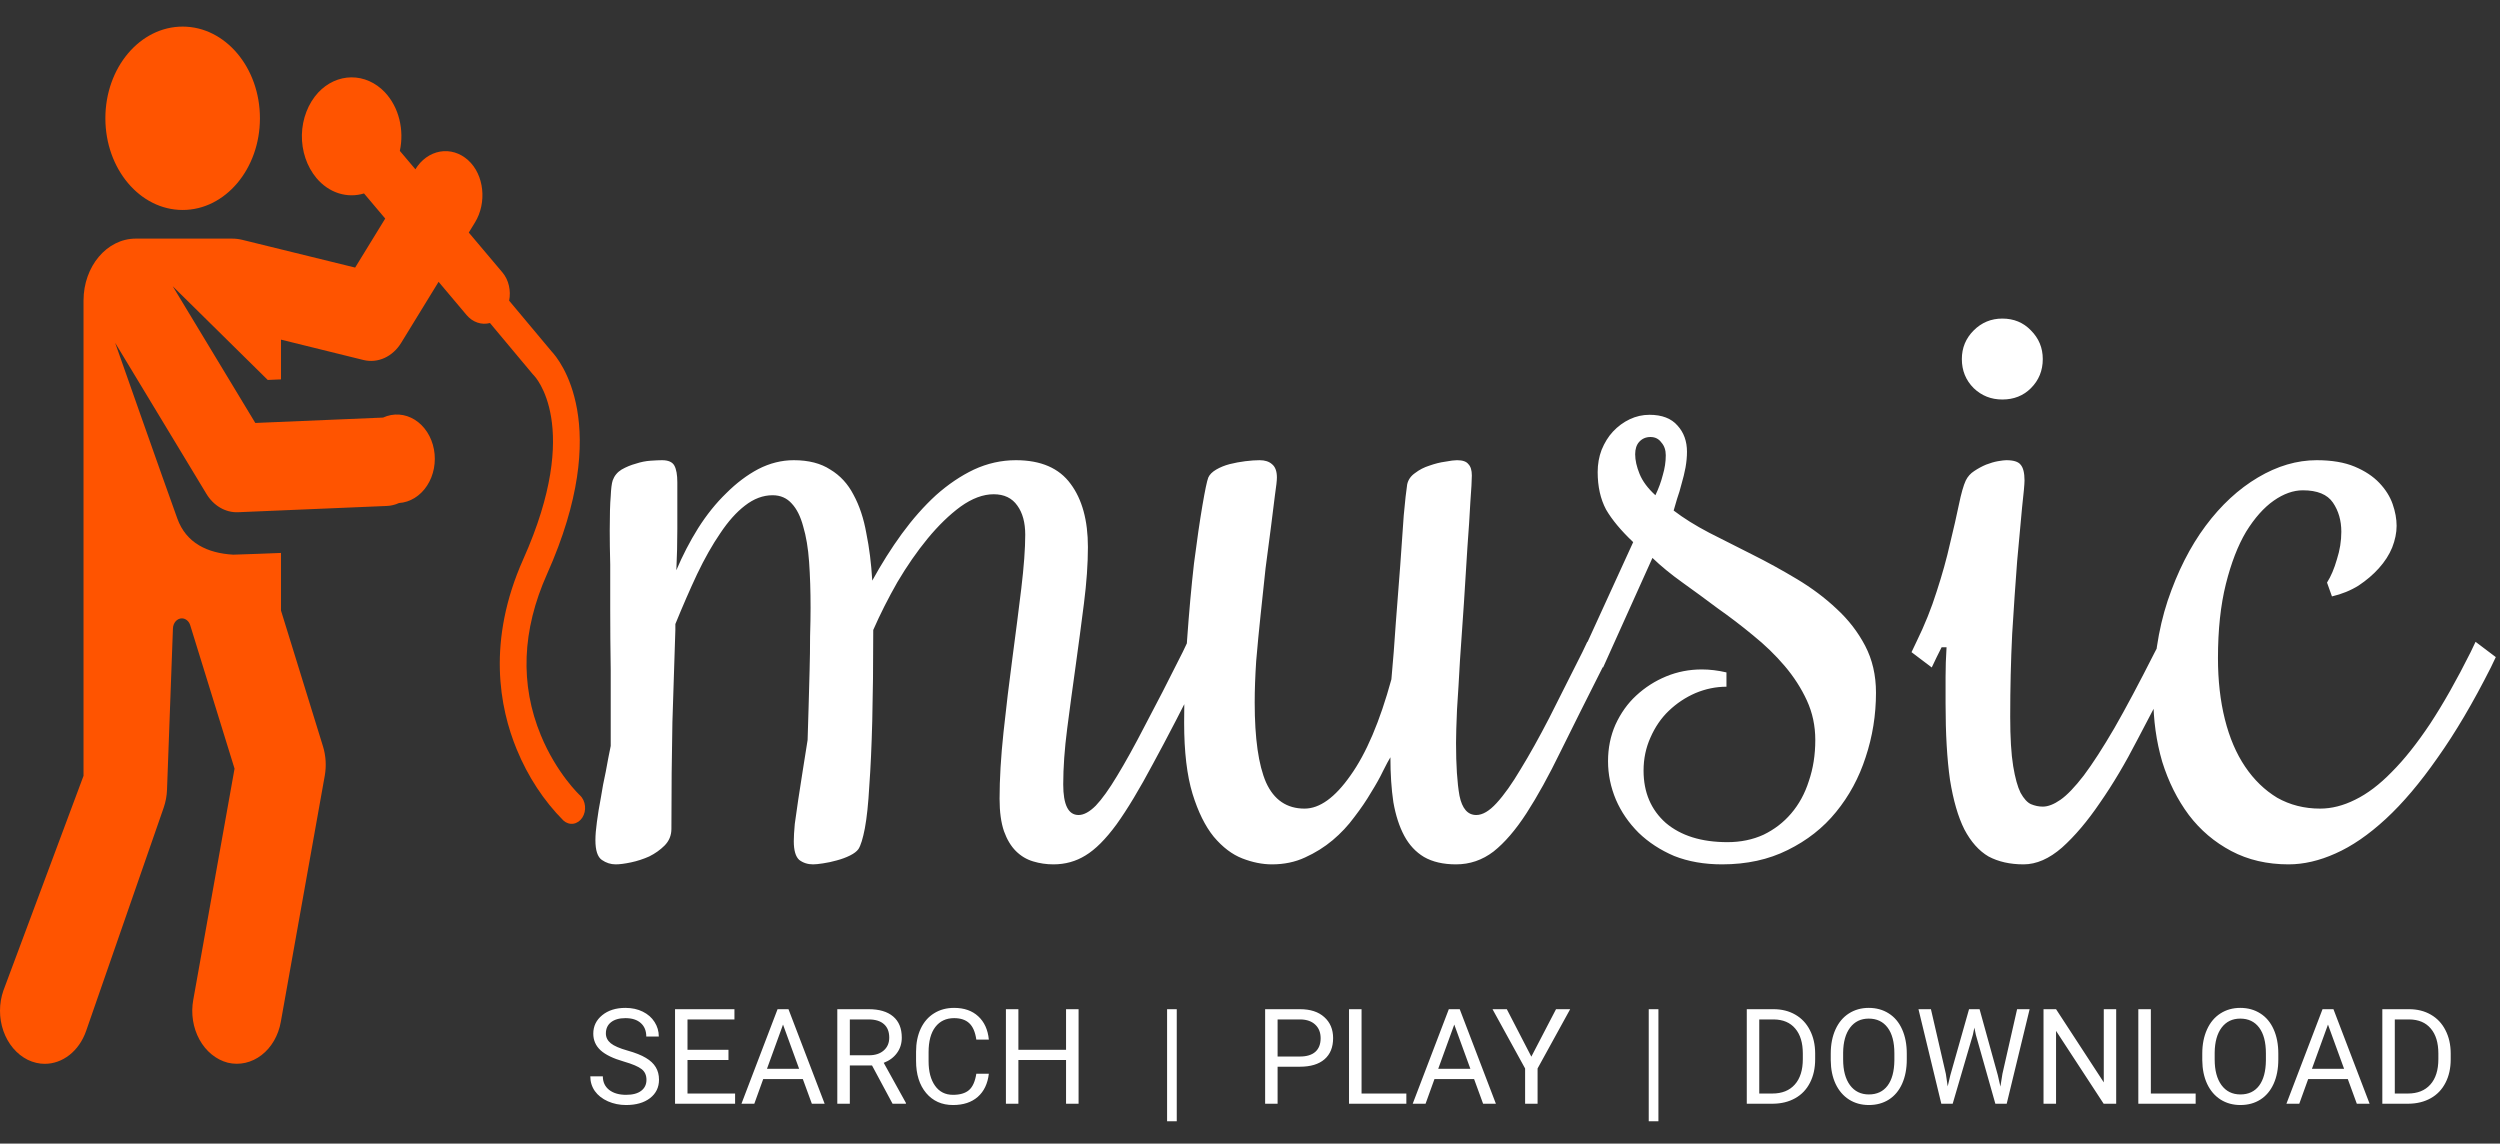 <svg width="188" height="86" viewBox="0 0 188 86" fill="none" xmlns="http://www.w3.org/2000/svg">
<rect x="0" y="0" width="188" height="86" fill="#333333" stroke="none"/>
<path d="M13.736 2C16.944 2 19.547 5.086 19.547 8.893C19.547 12.701 16.944 15.79 13.736 15.79C10.525 15.79 7.924 12.701 7.924 8.893C7.924 5.086 10.525 2 13.736 2ZM43.784 61.492C43.703 61.615 43.603 61.718 43.488 61.796C43.373 61.873 43.246 61.923 43.114 61.943C42.982 61.963 42.849 61.952 42.721 61.91C42.593 61.869 42.473 61.799 42.368 61.703C40.894 60.223 39.699 58.402 38.858 56.354C37.567 53.226 36.6 48.206 39.349 42.054C43.843 31.996 40.183 28.265 40.147 28.228C40.12 28.203 40.094 28.175 40.069 28.147L36.846 24.291C36.533 24.374 36.206 24.363 35.898 24.257C35.59 24.151 35.31 23.956 35.084 23.688L32.982 21.193L30.174 25.773C29.86 26.288 29.424 26.685 28.92 26.916C28.416 27.147 27.865 27.201 27.335 27.073L21.131 25.54V28.53L20.134 28.572L12.989 21.525L19.199 31.806L28.805 31.402C29.189 31.226 29.602 31.149 30.014 31.177C30.426 31.206 30.828 31.338 31.192 31.565C31.556 31.793 31.873 32.11 32.122 32.494C32.371 32.879 32.545 33.322 32.633 33.793C32.721 34.264 32.72 34.752 32.631 35.223C32.542 35.694 32.366 36.136 32.116 36.52C31.866 36.903 31.547 37.219 31.183 37.445C30.818 37.671 30.416 37.801 30.003 37.828C29.712 37.961 29.404 38.035 29.092 38.048L17.897 38.519C17.433 38.537 16.972 38.419 16.557 38.177C16.141 37.935 15.784 37.575 15.518 37.131L8.66 25.782C8.66 25.782 12.317 36.19 13.335 38.995C13.999 40.842 15.606 41.602 17.54 41.711C17.69 41.719 21.131 41.581 21.131 41.581V45.913L24.29 56.131C24.507 56.834 24.553 57.597 24.422 58.333L21.118 76.838C21.029 77.346 20.855 77.829 20.607 78.259C20.359 78.688 20.04 79.056 19.67 79.342C19.299 79.628 18.884 79.826 18.448 79.924C18.013 80.022 17.564 80.019 17.13 79.915C16.25 79.686 15.484 79.06 14.998 78.174C14.512 77.288 14.345 76.214 14.534 75.185L17.638 57.802L14.306 47.023C14.26 46.871 14.175 46.739 14.062 46.646C13.949 46.552 13.814 46.502 13.676 46.501C13.502 46.502 13.334 46.581 13.209 46.723C13.084 46.865 13.011 47.058 13.005 47.261L12.56 59.38C12.545 59.845 12.457 60.303 12.31 60.735L6.477 77.526C5.942 79.065 4.69 80 3.367 80C2.938 80 2.504 79.9 2.086 79.698C1.256 79.284 0.599 78.505 0.256 77.53C-0.086 76.554 -0.085 75.46 0.257 74.485L6.281 58.342V22.602C6.281 20.032 8.037 17.944 10.207 17.944H17.46C17.711 17.944 17.964 17.974 18.212 18.034L26.707 20.122L28.968 16.436L27.374 14.547C26.744 14.739 26.081 14.733 25.453 14.53C24.826 14.328 24.255 13.935 23.799 13.392C23.44 12.963 23.158 12.455 22.969 11.897C22.781 11.339 22.69 10.743 22.702 10.144C22.714 9.544 22.829 8.954 23.04 8.407C23.25 7.86 23.552 7.368 23.928 6.96C24.61 6.23 25.5 5.823 26.424 5.817C27.349 5.811 28.242 6.206 28.931 6.926C30.024 8.082 30.401 9.798 30.068 11.346L31.238 12.731C31.454 12.375 31.729 12.074 32.047 11.845C32.365 11.617 32.72 11.466 33.089 11.401C33.458 11.336 33.835 11.359 34.196 11.468C34.558 11.578 34.897 11.771 35.193 12.037C36.425 13.141 36.624 15.256 35.715 16.734L35.252 17.488L37.781 20.484C38.267 21.06 38.434 21.872 38.287 22.611L41.48 26.427C42.022 27 46.168 31.912 41.134 43.177C39.248 47.4 39.093 51.476 40.674 55.298C41.862 58.173 43.593 59.793 43.611 59.808C44.05 60.216 44.13 60.97 43.786 61.492H43.784Z" fill="#FF5400"/>
<path d="M58.098 37.242C57.38 37.242 56.688 37.502 56.02 38.022C55.376 38.516 54.758 39.209 54.164 40.1C53.57 40.965 52.989 41.992 52.42 43.18C51.876 44.342 51.331 45.592 50.787 46.928V47.373C50.713 49.55 50.639 51.863 50.565 54.312C50.515 56.762 50.49 59.434 50.49 62.328C50.49 62.823 50.317 63.243 49.971 63.59C49.649 63.911 49.266 64.184 48.82 64.406C48.375 64.604 47.917 64.753 47.447 64.852C46.977 64.951 46.594 65 46.297 65C45.926 65 45.579 64.889 45.258 64.666C44.936 64.443 44.775 63.949 44.775 63.182C44.775 62.81 44.812 62.353 44.887 61.809C44.961 61.24 45.06 60.633 45.184 59.99C45.283 59.347 45.406 58.691 45.555 58.023C45.678 57.331 45.802 56.688 45.926 56.094C45.926 53.991 45.926 52.098 45.926 50.416C45.901 48.734 45.889 47.237 45.889 45.926C45.889 44.615 45.889 43.464 45.889 42.475C45.864 41.485 45.852 40.632 45.852 39.914C45.852 38.727 45.876 37.861 45.926 37.316C45.95 36.747 46 36.352 46.074 36.129C46.198 35.783 46.421 35.51 46.742 35.312C47.089 35.115 47.447 34.966 47.818 34.867C48.19 34.743 48.56 34.669 48.932 34.645C49.303 34.62 49.587 34.607 49.785 34.607C50.255 34.607 50.565 34.743 50.713 35.016C50.861 35.288 50.935 35.708 50.935 36.277C50.935 37.564 50.935 38.727 50.935 39.766C50.935 40.805 50.911 41.844 50.861 42.883C51.331 41.77 51.876 40.718 52.494 39.728C53.137 38.714 53.842 37.836 54.609 37.094C55.376 36.327 56.18 35.721 57.022 35.275C57.887 34.83 58.778 34.607 59.693 34.607C60.807 34.607 61.722 34.842 62.44 35.312C63.182 35.758 63.763 36.389 64.184 37.205C64.629 38.022 64.951 38.986 65.148 40.1C65.371 41.188 65.519 42.376 65.594 43.662C66.287 42.4 67.029 41.225 67.82 40.137C68.637 39.023 69.49 38.059 70.381 37.242C71.296 36.426 72.249 35.783 73.238 35.312C74.253 34.842 75.304 34.607 76.393 34.607C78.273 34.607 79.646 35.201 80.512 36.389C81.378 37.551 81.811 39.135 81.811 41.139C81.811 42.4 81.712 43.81 81.514 45.369C81.316 46.928 81.106 48.511 80.883 50.119C80.66 51.703 80.45 53.261 80.252 54.795C80.054 56.329 79.955 57.727 79.955 58.988C79.955 60.522 80.338 61.289 81.106 61.289C81.501 61.289 81.934 61.054 82.404 60.584C82.874 60.089 83.406 59.347 84 58.357C84.618 57.343 85.324 56.069 86.115 54.535C86.932 53.001 87.872 51.171 88.936 49.043L89.307 48.264L90.828 49.414L90.457 50.193C88.997 53.113 87.748 55.525 86.709 57.43C85.695 59.335 84.779 60.856 83.963 61.994C83.147 63.107 82.367 63.887 81.625 64.332C80.908 64.777 80.103 65 79.213 65C78.693 65 78.186 64.926 77.691 64.777C77.197 64.629 76.764 64.369 76.393 63.998C76.022 63.627 75.725 63.132 75.502 62.514C75.279 61.87 75.168 61.054 75.168 60.065C75.168 58.58 75.267 56.91 75.465 55.055C75.663 53.199 75.885 51.344 76.133 49.488C76.38 47.633 76.603 45.889 76.801 44.256C76.999 42.598 77.098 41.25 77.098 40.211C77.098 39.296 76.9 38.566 76.504 38.022C76.108 37.453 75.514 37.168 74.723 37.168C73.931 37.168 73.102 37.477 72.236 38.096C71.395 38.714 70.566 39.518 69.75 40.508C68.958 41.473 68.204 42.561 67.486 43.773C66.794 44.986 66.188 46.185 65.668 47.373C65.668 49.971 65.643 52.247 65.594 54.201C65.544 56.131 65.47 57.764 65.371 59.1C65.297 60.435 65.186 61.499 65.037 62.291C64.889 63.058 64.728 63.578 64.555 63.85C64.431 64.023 64.221 64.184 63.924 64.332C63.627 64.481 63.293 64.604 62.922 64.703C62.575 64.802 62.229 64.876 61.883 64.926C61.561 64.975 61.314 65 61.141 65C60.745 65 60.398 64.889 60.102 64.666C59.829 64.419 59.693 63.949 59.693 63.256C59.693 62.934 59.718 62.501 59.768 61.957C59.842 61.413 59.928 60.807 60.027 60.139C60.126 59.471 60.238 58.753 60.361 57.986C60.485 57.219 60.609 56.44 60.732 55.648C60.757 54.906 60.782 54.078 60.807 53.162C60.831 52.247 60.856 51.344 60.881 50.453C60.906 49.538 60.918 48.672 60.918 47.855C60.943 47.014 60.955 46.297 60.955 45.703C60.955 44.441 60.918 43.291 60.844 42.252C60.77 41.213 60.621 40.322 60.398 39.58C60.2 38.838 59.916 38.269 59.545 37.873C59.174 37.453 58.691 37.242 58.098 37.242ZM104.559 56.947C104.435 57.145 104.249 57.492 104.002 57.986C103.779 58.456 103.482 58.988 103.111 59.582C102.765 60.176 102.344 60.794 101.85 61.438C101.38 62.081 100.835 62.662 100.217 63.182C99.598 63.701 98.906 64.134 98.139 64.481C97.397 64.827 96.568 65 95.652 65C94.935 65 94.193 64.852 93.426 64.555C92.659 64.258 91.941 63.714 91.273 62.922C90.63 62.13 90.098 61.054 89.678 59.693C89.257 58.308 89.047 56.527 89.047 54.35C89.047 52.272 89.121 50.193 89.269 48.115C89.418 46.012 89.591 44.095 89.789 42.363C90.012 40.632 90.222 39.184 90.42 38.022C90.618 36.859 90.766 36.154 90.865 35.906C90.964 35.684 91.162 35.486 91.459 35.312C91.756 35.139 92.09 35.003 92.461 34.904C92.857 34.805 93.253 34.731 93.648 34.682C94.069 34.632 94.428 34.607 94.725 34.607C95.12 34.607 95.43 34.706 95.652 34.904C95.9 35.102 96.023 35.436 96.023 35.906C96.023 36.129 95.974 36.574 95.875 37.242C95.801 37.885 95.702 38.677 95.578 39.617C95.454 40.557 95.318 41.596 95.17 42.734C95.046 43.872 94.922 45.035 94.799 46.223C94.675 47.385 94.564 48.548 94.465 49.711C94.391 50.849 94.353 51.888 94.353 52.828C94.353 55.525 94.638 57.529 95.207 58.84C95.801 60.151 96.766 60.807 98.102 60.807C99.24 60.807 100.39 59.978 101.553 58.32C102.74 56.663 103.767 54.251 104.633 51.084C104.757 49.748 104.868 48.325 104.967 46.816C105.09 45.283 105.202 43.835 105.301 42.475C105.4 41.089 105.486 39.852 105.561 38.764C105.66 37.675 105.746 36.896 105.82 36.426C105.895 36.079 106.092 35.795 106.414 35.572C106.736 35.325 107.094 35.139 107.49 35.016C107.911 34.867 108.307 34.768 108.678 34.719C109.074 34.645 109.37 34.607 109.568 34.607C109.989 34.607 110.273 34.706 110.422 34.904C110.595 35.078 110.682 35.362 110.682 35.758C110.682 36.104 110.645 36.772 110.57 37.762C110.521 38.727 110.447 39.865 110.348 41.176C110.273 42.462 110.187 43.848 110.088 45.332C109.989 46.816 109.89 48.251 109.791 49.637C109.717 50.997 109.643 52.234 109.568 53.348C109.519 54.461 109.494 55.302 109.494 55.871C109.494 57.553 109.581 58.877 109.754 59.842C109.952 60.807 110.372 61.289 111.016 61.289C111.486 61.289 111.993 60.992 112.537 60.398C113.106 59.78 113.712 58.926 114.355 57.838C115.023 56.749 115.741 55.463 116.508 53.978C117.275 52.469 118.104 50.824 118.994 49.043L119.365 48.264L120.887 49.414L120.516 50.193C119.328 52.544 118.277 54.647 117.361 56.502C116.471 58.333 115.617 59.879 114.801 61.141C113.984 62.402 113.156 63.367 112.314 64.035C111.473 64.678 110.533 65 109.494 65C108.529 65 107.725 64.814 107.082 64.443C106.464 64.072 105.969 63.54 105.598 62.848C105.227 62.155 104.954 61.314 104.781 60.324C104.633 59.335 104.559 58.209 104.559 56.947ZM141.074 52.086C141.074 53.768 140.814 55.389 140.295 56.947C139.8 58.481 139.058 59.854 138.068 61.066C137.104 62.254 135.891 63.206 134.432 63.924C132.997 64.641 131.352 65 129.496 65C128.16 65 126.96 64.79 125.896 64.369C124.857 63.924 123.967 63.342 123.225 62.625C122.482 61.883 121.913 61.054 121.518 60.139C121.122 59.199 120.924 58.234 120.924 57.244C120.924 56.255 121.109 55.339 121.48 54.498C121.876 53.632 122.396 52.902 123.039 52.309C123.707 51.69 124.462 51.208 125.303 50.861C126.144 50.515 127.035 50.342 127.975 50.342C128.568 50.342 129.187 50.416 129.83 50.565V51.641C129.038 51.641 128.259 51.801 127.492 52.123C126.75 52.445 126.082 52.89 125.488 53.459C124.919 54.003 124.462 54.671 124.115 55.463C123.769 56.23 123.596 57.059 123.596 57.949C123.596 59.582 124.152 60.893 125.266 61.883C126.404 62.848 127.95 63.33 129.904 63.33C130.894 63.33 131.797 63.145 132.613 62.773C133.43 62.378 134.122 61.846 134.691 61.178C135.285 60.485 135.73 59.669 136.027 58.728C136.349 57.788 136.51 56.762 136.51 55.648C136.51 54.585 136.299 53.595 135.879 52.68C135.458 51.764 134.902 50.898 134.209 50.082C133.516 49.266 132.725 48.499 131.834 47.781C130.968 47.064 130.077 46.383 129.162 45.74C128.271 45.072 127.393 44.429 126.527 43.81C125.661 43.192 124.907 42.574 124.264 41.955L120.553 50.193L119.031 49.043L122.816 40.768C121.901 39.902 121.221 39.085 120.775 38.318C120.355 37.527 120.145 36.587 120.145 35.498C120.145 34.904 120.243 34.348 120.441 33.828C120.664 33.284 120.949 32.826 121.295 32.455C121.666 32.059 122.087 31.75 122.557 31.527C123.027 31.305 123.521 31.193 124.041 31.193C124.981 31.193 125.686 31.465 126.156 32.01C126.626 32.529 126.861 33.185 126.861 33.977C126.861 34.348 126.824 34.743 126.75 35.164C126.676 35.56 126.577 35.968 126.453 36.389C126.354 36.785 126.243 37.156 126.119 37.502C126.02 37.848 125.934 38.145 125.859 38.393C126.602 38.962 127.492 39.518 128.531 40.062C129.57 40.582 130.646 41.126 131.76 41.695C132.898 42.264 134.023 42.883 135.137 43.551C136.25 44.219 137.24 44.961 138.105 45.777C138.996 46.594 139.714 47.522 140.258 48.56C140.802 49.6 141.074 50.775 141.074 52.086ZM124.115 32.863C123.769 32.863 123.484 32.987 123.262 33.234C123.064 33.457 122.965 33.766 122.965 34.162C122.965 34.607 123.076 35.102 123.299 35.647C123.521 36.191 123.917 36.723 124.486 37.242C124.734 36.723 124.919 36.215 125.043 35.721C125.191 35.226 125.266 34.731 125.266 34.236C125.266 33.84 125.154 33.519 124.932 33.272C124.734 32.999 124.462 32.863 124.115 32.863ZM146.01 48.672L145.639 49.414L145.268 50.193L143.746 49.043L144.117 48.264C144.736 47.002 145.243 45.74 145.639 44.478C146.059 43.192 146.393 41.992 146.641 40.879C146.913 39.766 147.135 38.788 147.309 37.947C147.482 37.106 147.655 36.5 147.828 36.129C147.977 35.832 148.187 35.597 148.459 35.424C148.756 35.226 149.053 35.065 149.35 34.941C149.671 34.818 149.968 34.731 150.24 34.682C150.537 34.632 150.747 34.607 150.871 34.607C151.415 34.607 151.774 34.719 151.947 34.941C152.145 35.164 152.244 35.56 152.244 36.129C152.244 36.401 152.182 37.081 152.059 38.17C151.96 39.234 151.836 40.582 151.688 42.215C151.564 43.823 151.44 45.641 151.316 47.67C151.217 49.674 151.168 51.752 151.168 53.904C151.168 55.463 151.242 56.7 151.391 57.615C151.539 58.506 151.725 59.174 151.947 59.619C152.195 60.065 152.454 60.349 152.727 60.473C153.023 60.596 153.32 60.658 153.617 60.658C154.013 60.658 154.458 60.485 154.953 60.139C155.448 59.792 156.029 59.186 156.697 58.32C157.365 57.43 158.132 56.242 158.998 54.758C159.864 53.249 160.878 51.344 162.041 49.043L162.449 48.264L163.971 49.414L163.562 50.193C162.622 52.024 161.682 53.83 160.742 55.611C159.827 57.393 158.887 58.976 157.922 60.361C156.982 61.747 156.029 62.872 155.064 63.738C154.1 64.579 153.135 65 152.17 65C151.156 65 150.277 64.802 149.535 64.406C148.818 63.986 148.212 63.305 147.717 62.365C147.247 61.425 146.888 60.188 146.641 58.654C146.418 57.096 146.307 55.178 146.307 52.902C146.307 52.259 146.307 51.591 146.307 50.898C146.307 50.181 146.331 49.439 146.381 48.672H146.01ZM153.617 27C153.617 27.866 153.32 28.596 152.727 29.189C152.158 29.759 151.44 30.043 150.574 30.043C149.733 30.043 149.016 29.759 148.422 29.189C147.828 28.596 147.531 27.866 147.531 27C147.531 26.159 147.828 25.441 148.422 24.848C149.016 24.254 149.733 23.957 150.574 23.957C151.44 23.957 152.158 24.254 152.727 24.848C153.32 25.441 153.617 26.159 153.617 27ZM174.992 43.81C175.289 43.34 175.536 42.759 175.734 42.066C175.957 41.374 176.068 40.681 176.068 39.988C176.068 39.147 175.858 38.417 175.438 37.799C175.017 37.18 174.262 36.871 173.174 36.871C172.456 36.871 171.727 37.131 170.984 37.65C170.242 38.17 169.549 38.949 168.906 39.988C168.288 41.027 167.781 42.339 167.385 43.922C166.989 45.505 166.791 47.361 166.791 49.488C166.791 51.171 166.964 52.704 167.311 54.09C167.657 55.475 168.164 56.663 168.832 57.652C169.5 58.642 170.304 59.421 171.244 59.99C172.209 60.535 173.285 60.807 174.473 60.807C175.339 60.807 176.217 60.584 177.107 60.139C178.023 59.693 178.938 59.001 179.854 58.06C180.794 57.12 181.758 55.908 182.748 54.424C183.738 52.915 184.752 51.121 185.791 49.043L186.162 48.264L187.684 49.414L187.312 50.193C185.977 52.84 184.641 55.104 183.305 56.984C181.993 58.865 180.695 60.398 179.408 61.586C178.122 62.773 176.86 63.639 175.623 64.184C174.411 64.728 173.236 65 172.098 65C170.49 65 169.055 64.666 167.793 63.998C166.531 63.33 165.467 62.427 164.602 61.289C163.736 60.126 163.068 58.79 162.598 57.281C162.152 55.747 161.93 54.139 161.93 52.457C161.93 49.785 162.288 47.361 163.006 45.184C163.748 42.982 164.701 41.102 165.863 39.543C167.026 37.984 168.337 36.772 169.797 35.906C171.257 35.04 172.729 34.607 174.213 34.607C175.351 34.607 176.303 34.768 177.07 35.09C177.837 35.411 178.456 35.82 178.926 36.315C179.396 36.809 179.73 37.341 179.928 37.91C180.126 38.479 180.225 39.023 180.225 39.543C180.225 40.062 180.113 40.607 179.891 41.176C179.668 41.72 179.334 42.24 178.889 42.734C178.468 43.204 177.961 43.637 177.367 44.033C176.773 44.404 176.105 44.676 175.363 44.85L174.992 43.81Z" fill="white"/>
<path d="M46.92 79.831C46.116 79.6 45.53 79.317 45.162 78.981C44.797 78.643 44.615 78.226 44.615 77.731C44.615 77.171 44.838 76.709 45.284 76.345C45.733 75.977 46.316 75.793 47.032 75.793C47.52 75.793 47.955 75.887 48.336 76.076C48.72 76.265 49.016 76.525 49.225 76.857C49.436 77.189 49.542 77.552 49.542 77.946H48.6C48.6 77.517 48.463 77.18 48.19 76.936C47.916 76.688 47.53 76.564 47.032 76.564C46.57 76.564 46.209 76.667 45.948 76.872C45.691 77.074 45.562 77.356 45.562 77.717C45.562 78.007 45.685 78.252 45.929 78.454C46.176 78.653 46.594 78.835 47.184 79.001C47.776 79.167 48.238 79.351 48.57 79.553C48.906 79.751 49.153 79.984 49.312 80.251C49.475 80.518 49.557 80.832 49.557 81.193C49.557 81.769 49.332 82.232 48.883 82.58C48.434 82.925 47.833 83.098 47.081 83.098C46.593 83.098 46.137 83.005 45.714 82.819C45.291 82.63 44.964 82.373 44.732 82.048C44.505 81.722 44.391 81.353 44.391 80.939H45.333C45.333 81.369 45.491 81.709 45.807 81.96C46.126 82.207 46.55 82.331 47.081 82.331C47.576 82.331 47.955 82.23 48.219 82.028C48.482 81.826 48.614 81.551 48.614 81.203C48.614 80.855 48.492 80.586 48.248 80.397C48.004 80.205 47.561 80.017 46.92 79.831ZM54.781 79.714H51.7V82.233H55.279V83H50.763V75.891H55.23V76.662H51.7V78.947H54.781V79.714ZM60.372 81.144H57.394L56.725 83H55.758L58.473 75.891H59.293L62.013 83H61.051L60.372 81.144ZM57.677 80.373H60.094L58.883 77.048L57.677 80.373ZM65.577 80.124H63.907V83H62.965V75.891H65.318C66.119 75.891 66.734 76.073 67.164 76.438C67.597 76.802 67.814 77.333 67.814 78.029C67.814 78.472 67.693 78.858 67.452 79.186C67.215 79.515 66.882 79.761 66.456 79.924L68.126 82.941V83H67.12L65.577 80.124ZM63.907 79.357H65.348C65.813 79.357 66.183 79.237 66.456 78.996C66.733 78.755 66.871 78.433 66.871 78.029C66.871 77.59 66.739 77.253 66.476 77.019C66.215 76.784 65.838 76.665 65.343 76.662H63.907V79.357ZM74.361 80.744C74.273 81.496 73.995 82.077 73.526 82.487C73.061 82.894 72.441 83.098 71.666 83.098C70.826 83.098 70.152 82.796 69.644 82.194C69.14 81.592 68.888 80.787 68.888 79.777V79.094C68.888 78.433 69.005 77.852 69.239 77.351C69.477 76.849 69.812 76.465 70.245 76.198C70.678 75.928 71.179 75.793 71.749 75.793C72.504 75.793 73.11 76.005 73.565 76.428C74.021 76.848 74.287 77.43 74.361 78.176H73.419C73.338 77.609 73.16 77.199 72.887 76.945C72.617 76.691 72.237 76.564 71.749 76.564C71.15 76.564 70.68 76.786 70.338 77.228C69.999 77.671 69.83 78.301 69.83 79.118V79.807C69.83 80.578 69.991 81.192 70.314 81.647C70.636 82.103 71.087 82.331 71.666 82.331C72.187 82.331 72.586 82.214 72.862 81.98C73.142 81.742 73.328 81.33 73.419 80.744H74.361ZM81.109 83H80.167V79.714H76.583V83H75.645V75.891H76.583V78.947H80.167V75.891H81.109V83ZM88.492 84.318H87.765V75.891H88.492V84.318ZM96.075 80.217V83H95.138V75.891H97.76C98.538 75.891 99.147 76.089 99.586 76.486C100.029 76.883 100.25 77.409 100.25 78.064C100.25 78.754 100.034 79.286 99.601 79.66C99.171 80.031 98.554 80.217 97.75 80.217H96.075ZM96.075 79.45H97.76C98.261 79.45 98.645 79.333 98.912 79.099C99.179 78.861 99.312 78.519 99.312 78.073C99.312 77.65 99.179 77.311 98.912 77.058C98.645 76.804 98.279 76.672 97.814 76.662H96.075V79.45ZM102.389 82.233H105.758V83H101.446V75.891H102.389V82.233ZM110.851 81.144H107.872L107.203 83H106.236L108.951 75.891H109.771L112.491 83H111.529L110.851 81.144ZM108.155 80.373H110.572L109.361 77.048L108.155 80.373ZM115.157 79.46L117.013 75.891H118.077L115.626 80.349V83H114.688V80.349L112.237 75.891H113.312L115.157 79.46ZM124.713 84.318H123.985V75.891H124.713V84.318ZM131.358 83V75.891H133.365C133.984 75.891 134.531 76.027 135.006 76.301C135.481 76.574 135.847 76.963 136.104 77.468C136.365 77.972 136.497 78.552 136.5 79.206V79.66C136.5 80.331 136.37 80.918 136.109 81.423C135.852 81.927 135.483 82.315 135.001 82.585C134.522 82.855 133.964 82.993 133.326 83H131.358ZM132.296 76.662V82.233H133.282C134.005 82.233 134.566 82.009 134.967 81.56C135.37 81.11 135.572 80.471 135.572 79.641V79.226C135.572 78.418 135.382 77.792 135.001 77.346C134.623 76.897 134.086 76.669 133.39 76.662H132.296ZM143.39 79.675C143.39 80.371 143.272 80.98 143.038 81.501C142.804 82.019 142.472 82.414 142.042 82.688C141.612 82.961 141.111 83.098 140.538 83.098C139.978 83.098 139.482 82.961 139.049 82.688C138.616 82.411 138.279 82.019 138.038 81.511C137.8 81 137.678 80.409 137.672 79.738V79.226C137.672 78.542 137.791 77.938 138.028 77.414C138.266 76.89 138.601 76.49 139.034 76.213C139.47 75.933 139.968 75.793 140.528 75.793C141.098 75.793 141.599 75.931 142.032 76.208C142.468 76.481 142.804 76.88 143.038 77.404C143.272 77.925 143.39 78.532 143.39 79.226V79.675ZM142.457 79.216C142.457 78.373 142.288 77.727 141.949 77.277C141.611 76.825 141.137 76.599 140.528 76.599C139.936 76.599 139.469 76.825 139.127 77.277C138.788 77.727 138.614 78.352 138.604 79.152V79.675C138.604 80.492 138.775 81.135 139.117 81.603C139.462 82.069 139.936 82.302 140.538 82.302C141.144 82.302 141.612 82.082 141.944 81.643C142.276 81.2 142.447 80.567 142.457 79.743V79.216ZM146.329 80.759L146.466 81.696L146.666 80.852L148.072 75.891H148.863L150.235 80.852L150.431 81.711L150.582 80.754L151.686 75.891H152.628L150.904 83H150.05L148.585 77.819L148.473 77.277L148.36 77.819L146.842 83H145.987L144.269 75.891H145.206L146.329 80.759ZM159.137 83H158.194L154.615 77.522V83H153.673V75.891H154.615L158.204 81.394V75.891H159.137V83ZM161.744 82.233H165.113V83H160.802V75.891H161.744V82.233ZM171.329 79.675C171.329 80.371 171.212 80.98 170.978 81.501C170.743 82.019 170.411 82.414 169.981 82.688C169.552 82.961 169.05 83.098 168.478 83.098C167.918 83.098 167.421 82.961 166.988 82.688C166.555 82.411 166.218 82.019 165.978 81.511C165.74 81 165.618 80.409 165.611 79.738V79.226C165.611 78.542 165.73 77.938 165.968 77.414C166.205 76.89 166.541 76.49 166.974 76.213C167.41 75.933 167.908 75.793 168.468 75.793C169.037 75.793 169.539 75.931 169.972 76.208C170.408 76.481 170.743 76.88 170.978 77.404C171.212 77.925 171.329 78.532 171.329 79.226V79.675ZM170.396 79.216C170.396 78.373 170.227 77.727 169.889 77.277C169.55 76.825 169.076 76.599 168.468 76.599C167.875 76.599 167.408 76.825 167.066 77.277C166.728 77.727 166.554 78.352 166.544 79.152V79.675C166.544 80.492 166.715 81.135 167.057 81.603C167.402 82.069 167.875 82.302 168.478 82.302C169.083 82.302 169.552 82.082 169.884 81.643C170.216 81.2 170.387 80.567 170.396 79.743V79.216ZM176.554 81.144H173.575L172.906 83H171.939L174.654 75.891H175.475L178.194 83H177.232L176.554 81.144ZM173.858 80.373H176.275L175.064 77.048L173.858 80.373ZM179.151 83V75.891H181.158C181.777 75.891 182.324 76.027 182.799 76.301C183.274 76.574 183.64 76.963 183.897 77.468C184.158 77.972 184.29 78.552 184.293 79.206V79.66C184.293 80.331 184.163 80.918 183.902 81.423C183.645 81.927 183.276 82.315 182.794 82.585C182.315 82.855 181.757 82.993 181.119 83H179.151ZM180.089 76.662V82.233H181.075C181.798 82.233 182.359 82.009 182.76 81.56C183.163 81.11 183.365 80.471 183.365 79.641V79.226C183.365 78.418 183.175 77.792 182.794 77.346C182.416 76.897 181.879 76.669 181.183 76.662H180.089Z" fill="white"/>
</svg>
